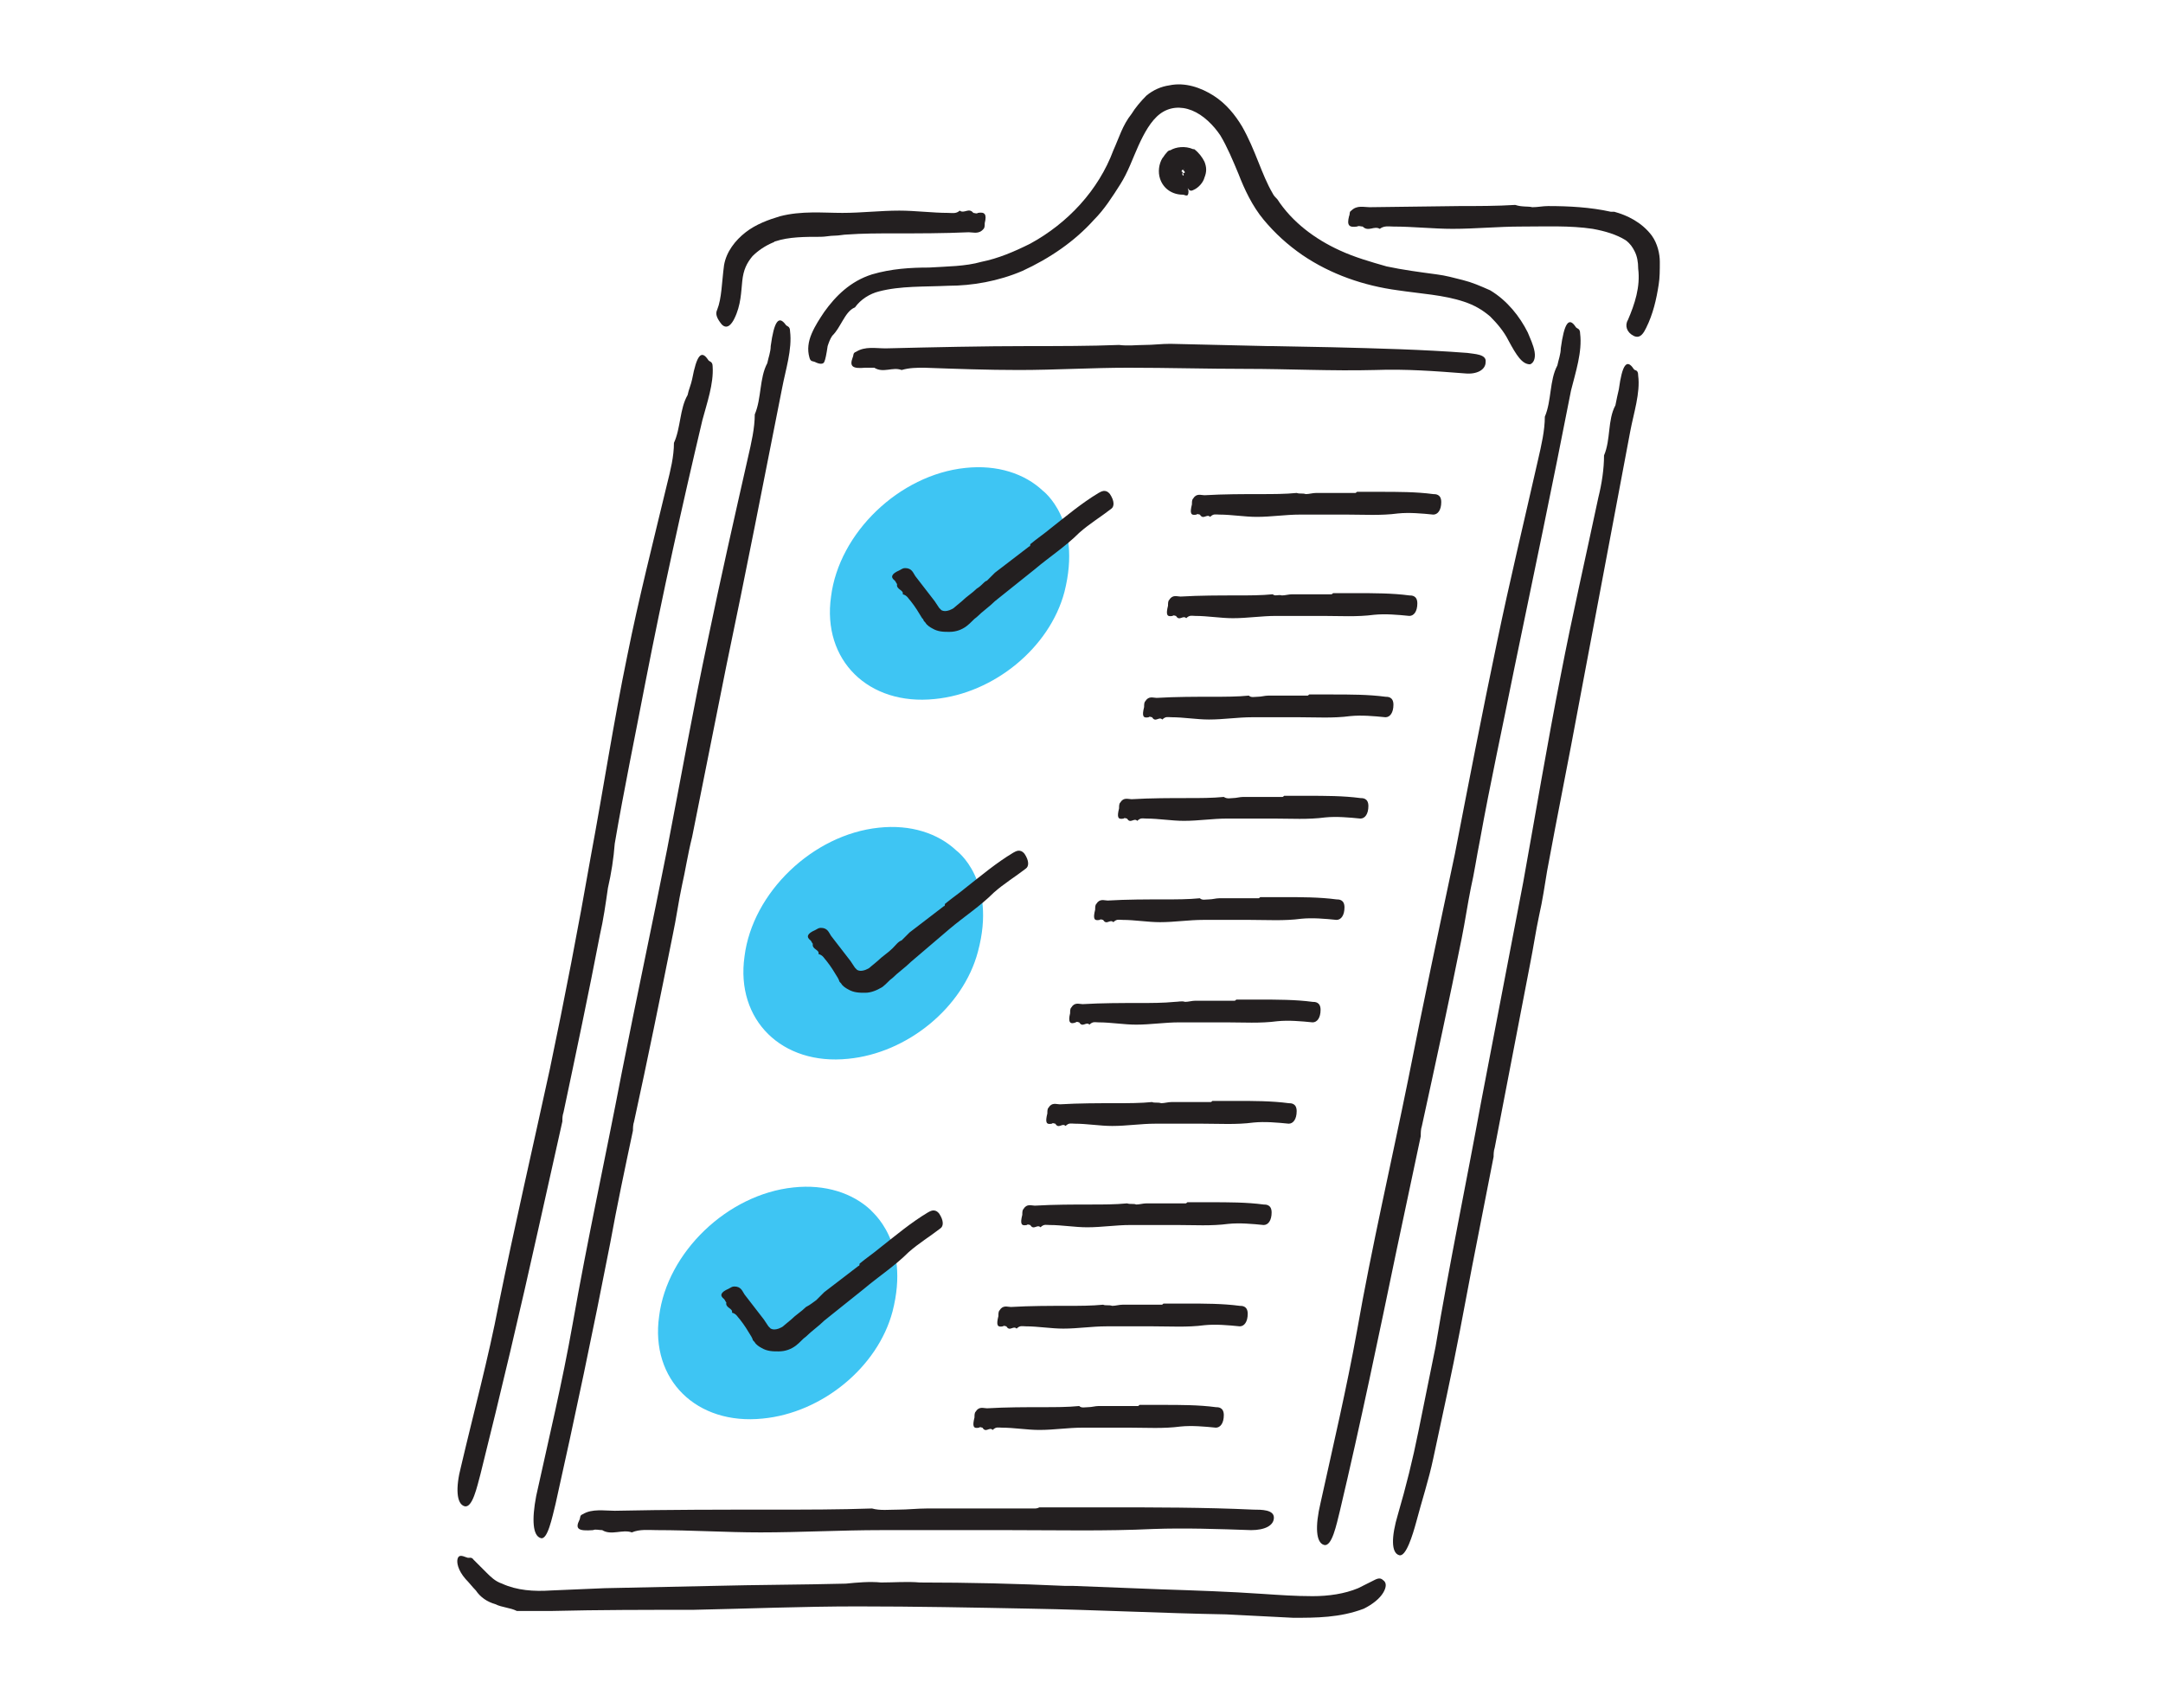<?xml version="1.0" encoding="utf-8"?>
<!-- Generator: Adobe Illustrator 25.2.3, SVG Export Plug-In . SVG Version: 6.00 Build 0)  -->
<svg version="1.1" id="Layer_1" xmlns="http://www.w3.org/2000/svg" xmlns:xlink="http://www.w3.org/1999/xlink" x="0px" y="0px"
	 viewBox="0 0 190 150" style="enable-background:new 0 0 190 150;" xml:space="preserve">
<style type="text/css">
	.st0{fill:#231F20;}
	.st1{fill:#3EC5F3;}
</style>
<g>
	<g>
		<g>
			<g>
				<path class="st0" d="M99.4,10c0.3-0.5,0.8-1.1,1.3-1.6c0.6-0.5,1.3-0.8,2-0.9c1.4-0.3,2.8,0.2,3.9,0.9c1.1,0.7,1.9,1.7,2.5,2.7
					c1.2,2.1,1.7,4.2,2.7,5.9c0.1,0.2,0.2,0.3,0.4,0.5l0,0c1.3,2,3.3,3.5,5.5,4.5c1.3,0.6,2.7,1,4.1,1.4c1.4,0.3,2.9,0.5,4.4,0.7
					c0.8,0.1,1.5,0.3,2.3,0.5c0.8,0.2,1.5,0.5,2.4,0.9c1.5,0.9,2.6,2.3,3.3,3.7c0.2,0.5,0.5,1.1,0.6,1.7c0.1,0.6-0.1,1-0.4,1.1
					c-0.7,0-1.2-0.8-1.9-2.1c-0.4-0.8-1-1.5-1.6-2.1c-0.7-0.6-1.4-1-2.3-1.3c-1.8-0.6-3.8-0.7-5.8-1c-3-0.4-5.9-1.4-8.4-3.1
					c-1.3-0.9-2.4-1.9-3.4-3.1c-1-1.2-1.7-2.7-2.2-4c-0.5-1.2-1-2.4-1.6-3.4c-0.6-0.9-1.5-1.8-2.5-2.2c-1-0.4-2-0.3-2.8,0.3
					c-0.8,0.6-1.4,1.7-1.9,2.8c-0.5,1.1-0.9,2.3-1.6,3.4c-0.7,1.1-1.4,2.2-2.3,3.1c-1.7,1.9-3.9,3.4-6.3,4.5
					c-2.1,0.9-4.4,1.3-6.5,1.3c-2.1,0.1-4.2,0-6.1,0.5c-0.8,0.2-1.6,0.7-2.1,1.4l0,0c-0.5,0.2-0.8,0.7-1.1,1.2
					c-0.3,0.5-0.5,0.9-0.9,1.3l0,0c-0.2,0.3-0.3,0.6-0.4,0.9c-0.1,0.7-0.2,1.2-0.3,1.4c-0.1,0.2-0.4,0.2-0.8,0
					c-0.2-0.1-0.4,0-0.5-0.4l0,0l0,0c-0.2-0.7-0.1-1.4,0.2-2.1c0.3-0.7,0.7-1.3,1.1-1.9c1-1.4,2.3-2.7,4.2-3.3
					c1.7-0.5,3.4-0.6,5-0.6c1.6-0.1,3.2-0.1,4.6-0.5c1.5-0.3,2.9-0.9,4.3-1.6c3.3-1.8,6-4.7,7.3-8.2C98.3,12.1,98.6,11,99.4,10
					L99.4,10z"/>
			</g>
		</g>
	</g>
	<g>
		<g>
			<g>
				<path class="st0" d="M100.5,30.3c0.8,0,1.5-0.1,2.3-0.1l8.6,0.2c0.1,0,0.3,0,0.4,0l0,0l5.2,0.1c4,0.1,8,0.2,11.9,0.5
					c0.6,0.1,1.7,0.1,1.6,0.8c0,0.7-0.8,1.1-1.8,1c-2.6-0.2-5.2-0.4-7.9-0.3c-3.8,0.1-7.6-0.1-11.4-0.1c-3.4,0-6.8-0.1-10.3-0.1
					c-3.2,0-6.4,0.2-9.6,0.2c-2.8,0-5.5-0.1-8.3-0.2c-0.7,0-1.3,0-2,0.2l0,0c-0.8-0.3-1.6,0.3-2.4-0.2l0,0c-0.3,0-0.5,0-0.8,0
					c-1.1,0.1-1.4-0.1-1.1-0.9c0.1-0.2,0-0.4,0.3-0.5l0,0l0,0c0.8-0.5,1.7-0.3,2.6-0.3c4.2-0.1,8.5-0.2,12.7-0.2
					c2.6,0,5.2,0,7.8-0.1C99.1,30.4,99.8,30.3,100.5,30.3L100.5,30.3z"/>
			</g>
		</g>
	</g>
	<g>
		<g>
			<g>
				<path class="st0" d="M102.4,13.5c0.1-0.1,0.2-0.3,0.4-0.3c0.5-0.3,1.3-0.4,2-0.1c0,0,0.1,0,0.1,0l0,0c0.4,0.3,0.7,0.7,0.9,1.1
					c0.2,0.5,0.2,0.9,0,1.4c-0.1,0.4-0.5,0.9-1,1.1c-0.2,0.1-0.4,0.1-0.6-0.5c-0.1-0.3-0.1-0.6-0.2-0.8c-0.1-0.2,0-0.1-0.1-0.2
					c-0.1-0.1,0,0,0.1,0c0.1,0,0.1-0.1,0-0.2c-0.1-0.1-0.1-0.1-0.1-0.1c0.1,0,0.1-0.1,0.1-0.1c-0.1,0.1,0,0,0,0.1c0,0,0,0,0,0
					c0,0-0.2,0-0.2,0.1c0,0,0,0,0,0.1c0,0-0.1,0-0.1,0l0,0l0.1,0l0,0c0,0,0.1,0,0.1,0c0,0-0.1,0.2,0,0.3c0,0,0.1,0.1,0.1-0.2l0,0
					c0,0.3,0-0.3,0,0.2l0,0c0,0,0,0.1,0,0c0-0.1,0.1,0.1,0.3,0.9c0,0.2,0.1,0.4,0.1,0.5l0,0l0,0c0,0.6-0.3,0.3-0.5,0.3
					c-0.9,0-1.7-0.5-2-1.4c-0.2-0.6-0.1-1.3,0.2-1.8C102.2,13.8,102.3,13.6,102.4,13.5L102.4,13.5z"/>
			</g>
		</g>
	</g>
	<g>
		<g>
			<g>
				<path class="st0" d="M73.3,20.7c-0.4,0-0.8,0.1-1.2,0.1c-1.4,0-2.8,0-4,0.4c-0.1,0-0.1,0.1-0.2,0.1l0,0
					c-0.7,0.3-1.3,0.7-1.8,1.2c-0.5,0.6-0.8,1.2-0.9,2.2c-0.1,0.9-0.1,2.1-0.7,3.3c-0.2,0.4-0.6,1-1.1,0.5C63,28,62.8,27.6,63,27.2
					c0.4-1,0.4-2.4,0.6-3.9c0.2-1.2,1-2.2,1.9-2.9c0.9-0.7,2-1.1,3-1.4c1.9-0.5,3.8-0.3,5.5-0.3c1.7,0,3.3-0.2,5-0.2
					c1.4,0,2.9,0.2,4.3,0.2c0.3,0,0.7,0.1,1-0.2l0,0c0.4,0.3,0.8-0.3,1.2,0.2l0,0c0.1,0,0.3,0.1,0.4,0c0.6-0.1,0.8,0.1,0.6,0.9
					c0,0.2,0,0.4-0.1,0.5l0,0l0,0c-0.4,0.5-0.9,0.3-1.3,0.3c-2.2,0.1-4.4,0.1-6.6,0.1c-1.4,0-2.7,0-4.1,0.1
					C74.1,20.6,73.7,20.7,73.3,20.7L73.3,20.7z"/>
			</g>
		</g>
	</g>
	<g>
		<g>
			<g>
				<path class="st0" d="M134.6,18.2c0.5,0,0.9-0.1,1.4-0.1c1.8,0,3.7,0.1,5.5,0.5c0.1,0,0.2,0,0.3,0l0,0c1.1,0.3,2.4,0.9,3.3,2.1
					c0.5,0.7,0.7,1.6,0.7,2.3c0,0.7,0,1.4-0.1,2c-0.2,1.3-0.5,2.6-1.1,3.8c-0.2,0.4-0.5,1-1.1,0.7c-0.6-0.3-0.8-0.9-0.5-1.4
					c0.6-1.4,1.1-2.9,0.9-4.5c0-0.6-0.1-1.1-0.3-1.5c-0.2-0.4-0.4-0.7-0.8-1c-0.8-0.5-1.8-0.8-2.9-1c-2-0.3-4.1-0.2-6.3-0.2
					c-2,0-4,0.2-6,0.2c-1.7,0-3.5-0.2-5.2-0.2c-0.4,0-0.8-0.1-1.2,0.2l0,0c-0.5-0.3-1,0.3-1.5-0.2l0,0c-0.2,0-0.3-0.1-0.5,0
					c-0.7,0.1-0.9-0.1-0.7-0.9c0.1-0.2,0-0.4,0.2-0.5l0,0l0,0c0.5-0.5,1.1-0.3,1.6-0.3l7.9-0.1c1.6,0,3.3,0,4.9-0.1
					C133.7,18.2,134.2,18.1,134.6,18.2L134.6,18.2z"/>
			</g>
		</g>
	</g>
	<g>
		<g>
			<g>
				<path class="st0" d="M53.4,78c-0.2,1.4-0.4,2.8-0.7,4.1c-1,5.2-2.1,10.4-3.2,15.6c-0.1,0.3-0.1,0.5-0.1,0.8l0,0l-2.1,9.4
					c-1.6,7.2-3.3,14.4-5.1,21.6c-0.3,1.1-0.7,3-1.4,2.8c-0.7-0.2-0.8-1.6-0.3-3.5c1.1-4.7,2.4-9.5,3.3-14.2
					c1.4-6.9,3-13.8,4.5-20.7c1.3-6.2,2.5-12.4,3.6-18.7c1.1-5.9,2-11.8,3.2-17.6c1-5,2.3-10.1,3.5-15.1c0.3-1.2,0.6-2.4,0.6-3.6
					l0,0c0.6-1.3,0.5-3,1.2-4.2l0,0c0.1-0.5,0.3-0.9,0.4-1.4c0.4-2.1,0.8-2.6,1.4-1.7c0.1,0.2,0.4,0.1,0.4,0.6l0,0l0,0
					c0.1,1.5-0.5,3.2-0.9,4.7c-1.8,7.6-3.5,15.3-5,23c-0.9,4.7-1.9,9.5-2.7,14.2C53.9,75.4,53.7,76.7,53.4,78L53.4,78z"/>
			</g>
		</g>
	</g>
	<g>
		<g>
			<g>
				<path class="st0" d="M135.2,80.4c-0.3,1.4-0.5,2.8-0.8,4.3l-3.1,16.1c-0.1,0.3-0.1,0.6-0.1,0.8l0,0l-1.9,9.7
					c-0.7,3.7-1.4,7.5-2.2,11.2c-0.4,1.9-0.8,3.7-1.2,5.6c-0.4,1.9-1,3.7-1.5,5.6c-0.3,1.1-0.9,3.1-1.5,2.9
					c-0.7-0.2-0.7-1.6-0.1-3.6c0.7-2.4,1.3-4.8,1.8-7.3c0.5-2.5,1-4.9,1.5-7.4c1.2-7.2,2.7-14.4,4-21.5l3.7-19.3
					c1.1-6.1,2.1-12.1,3.3-18.2c1-5.2,2.2-10.4,3.3-15.6c0.3-1.2,0.5-2.5,0.5-3.7l0,0c0.6-1.4,0.3-3.1,1-4.4l0,0
					c0.1-0.5,0.2-1,0.3-1.4c0.3-2.2,0.7-2.7,1.3-1.8c0.1,0.2,0.4,0,0.4,0.6l0,0l0,0c0.2,1.5-0.4,3.3-0.7,4.9l-4.5,23.9
					c-0.9,4.9-1.9,9.8-2.8,14.7C135.7,77.7,135.5,79.1,135.2,80.4L135.2,80.4z"/>
			</g>
		</g>
	</g>
	<g>
		<g>
			<g>
				<path class="st0" d="M77.4,139c1.1,0,2.3-0.1,3.4,0c4.3,0,8.5,0.1,12.8,0.3c0.2,0,0.4,0,0.7,0l0,0l7.7,0.3c3,0.1,6,0.2,8.9,0.4
					c1.5,0.1,2.9,0.2,4.4,0.2c1.4,0,2.8-0.2,4-0.7c0.4-0.2,0.8-0.4,1.2-0.6c0.4-0.2,0.7-0.4,1-0.1c0.3,0.2,0.3,0.6,0,1.1
					c-0.3,0.5-0.9,1-1.7,1.4c-2.1,0.8-4.2,0.8-6.2,0.8c-2-0.1-3.9-0.2-5.9-0.3c-5.7-0.1-11.4-0.4-17.1-0.5
					c-5.1-0.1-10.2-0.2-15.3-0.2c-4.8,0-9.6,0.2-14.4,0.3c-4.1,0-8.3,0-12.4,0.1c-1,0-2.1,0-3.1,0l0,0c-0.6-0.3-1.3-0.3-1.9-0.6
					c-0.7-0.2-1.3-0.6-1.7-1.2l0,0c-0.3-0.3-0.6-0.7-0.9-1c-0.7-0.8-0.8-1.5-0.7-1.8c0.1-0.3,0.3-0.3,0.8-0.1
					c0.2,0.1,0.4-0.1,0.6,0.2l0,0l0,0c0.4,0.4,0.7,0.7,1.1,1.1c0.4,0.4,0.8,0.8,1.4,1c1.3,0.6,2.8,0.7,4.3,0.6l4.7-0.2l9.5-0.2
					c3.9-0.1,7.8-0.1,11.7-0.2C75.3,139,76.4,138.9,77.4,139L77.4,139z"/>
			</g>
		</g>
	</g>
	<g>
		<g>
			<g>
				<path class="st0" d="M59.9,77.8c-0.3,1.4-0.5,2.9-0.8,4.3c-1.1,5.5-2.2,10.9-3.4,16.4c-0.1,0.3-0.1,0.6-0.1,0.8l0,0
					c-0.7,3.3-1.4,6.6-2,9.9c-1.5,7.7-3.1,15.3-4.8,22.9c-0.3,1.2-0.7,3.2-1.3,3c-0.7-0.2-0.8-1.6-0.4-3.7c1.1-5,2.3-10,3.2-15.1
					c1.3-7.4,2.9-14.7,4.3-22c1.3-6.6,2.7-13.1,4-19.7c1.2-6.2,2.3-12.4,3.6-18.5c1.1-5.3,2.3-10.6,3.5-15.9
					c0.3-1.3,0.6-2.6,0.6-3.8l0,0c0.6-1.4,0.4-3.2,1.1-4.5l0,0c0.1-0.5,0.3-1,0.3-1.5c0.3-2.2,0.7-2.7,1.3-1.9
					c0.1,0.2,0.4,0.1,0.4,0.6c0,0,0,0,0,0l0,0c0.2,1.6-0.4,3.4-0.7,5c-1.6,8.1-3.2,16.3-4.9,24.4c-1,5-2,10-3,15
					C60.4,75.1,60.2,76.5,59.9,77.8L59.9,77.8z"/>
			</g>
		</g>
	</g>
	<g>
		<g>
			<g>
				<path class="st0" d="M129.2,78c-0.3,1.5-0.5,2.9-0.8,4.4c-1.1,5.5-2.3,11-3.5,16.5c-0.1,0.3-0.1,0.6-0.1,0.9l0,0
					c-0.7,3.3-1.4,6.6-2.1,9.9c-1.6,7.7-3.2,15.4-5,23c-0.3,1.2-0.7,3.2-1.4,3c-0.7-0.2-0.8-1.6-0.3-3.7c1.1-5,2.3-10.1,3.2-15.1
					c1.3-7.4,3-14.7,4.5-22.1c1.3-6.6,2.7-13.2,4.1-19.8c1.2-6.2,2.4-12.4,3.7-18.6c1.1-5.3,2.4-10.7,3.6-16
					c0.3-1.3,0.6-2.6,0.6-3.8l0,0c0.6-1.4,0.4-3.2,1.1-4.5l0,0c0.1-0.5,0.3-1,0.3-1.5c0.3-2.2,0.7-2.8,1.3-1.9
					c0.1,0.2,0.4,0.1,0.4,0.6c0,0,0,0,0,0l0,0c0.2,1.6-0.4,3.4-0.8,5c-1.6,8.2-3.3,16.3-5,24.5c-1,5-2.1,10-3,15
					C129.7,75.3,129.5,76.7,129.2,78L129.2,78z"/>
			</g>
		</g>
	</g>
	<g>
		<g>
			<g>
				<path class="st0" d="M78.9,132.6c0.8,0,1.7-0.1,2.5-0.1c3.1,0,6.3,0,9.4,0c0.2,0,0.3,0,0.5-0.1l0,0c1.9,0,3.8,0,5.7,0
					c4.4,0,8.8,0,13.1,0.2c0.7,0,1.8,0,1.8,0.7c0,0.7-0.8,1.1-2,1.1c-2.9-0.1-5.8-0.2-8.6-0.1c-4.2,0.2-8.4,0.1-12.6,0.1
					c-3.8,0-7.5,0-11.3,0c-3.5,0-7.1,0.2-10.6,0.2c-3,0-6.1-0.2-9.1-0.2c-0.7,0-1.5-0.1-2.2,0.2l0,0c-0.8-0.3-1.8,0.3-2.6-0.2l0,0
					c-0.3,0-0.6-0.1-0.8,0c-1.3,0.1-1.6-0.1-1.2-0.9c0.1-0.2,0-0.4,0.3-0.5c0,0,0,0,0,0l0,0c0.8-0.5,1.9-0.3,2.8-0.3
					c4.7-0.1,9.3-0.1,14-0.1c2.9,0,5.7,0,8.6-0.1C77.3,132.7,78.1,132.6,78.9,132.6L78.9,132.6z"/>
			</g>
		</g>
	</g>
	<g>
		<g>
			<path class="st1" d="M93.5,52c-1.3,4.9-6.2,8.9-11.4,9.4c-5.8,0.6-9.9-3.4-9.1-9c0.7-5.6,6-10.7,11.8-11.3c2.8-0.3,5.2,0.5,6.8,2
				C91.6,43.1,95.1,45.7,93.5,52z"/>
		</g>
		<g>
			<g>
				<g>
					<path class="st0" d="M86.7,51c0.2-0.2,0.5-0.5,0.7-0.7l3-2.3c0.1,0,0.1-0.1,0.1-0.2l0,0c0.6-0.5,1.2-0.9,1.8-1.4
						c1.4-1.1,2.7-2.2,4.2-3.1c0.2-0.1,0.6-0.4,1,0.1c0.4,0.6,0.4,1.1,0.1,1.3c-0.9,0.7-1.9,1.3-2.8,2.1c-1.2,1.2-2.6,2.1-3.9,3.2
						l-3.5,2.8c-0.5,0.5-1.1,0.9-1.6,1.4c-0.3,0.2-0.5,0.5-0.9,0.8c-0.4,0.3-0.9,0.5-1.5,0.5c-0.5,0-1,0-1.5-0.3
						c-0.2-0.1-0.5-0.3-0.6-0.5c-0.1-0.1-0.2-0.2-0.2-0.3L81,54.3c-0.3-0.5-0.6-1-1-1.5c-0.2-0.2-0.3-0.5-0.7-0.6l0,0
						c0.1-0.4-0.6-0.4-0.5-0.9l0,0c-0.1-0.1-0.1-0.2-0.2-0.3c-0.4-0.3-0.3-0.6,0.4-0.9c0.2-0.1,0.3-0.2,0.5-0.2l0,0l0,0
						c0.6,0,0.7,0.4,0.9,0.7l1.7,2.2l0.4,0.6c0.1,0.1,0.1,0.1,0.2,0.2c0.2,0.1,0.4,0.1,0.7,0c0.2-0.1,0.3-0.1,0.5-0.3l0.6-0.5
						c0.4-0.4,0.9-0.7,1.3-1.1C86.3,51.4,86.4,51.1,86.7,51L86.7,51z"/>
				</g>
			</g>
		</g>
	</g>
	<g>
		<g>
			<g>
				<path class="st0" d="M114.7,43.4c0.3,0,0.6-0.1,0.9-0.1c1.1,0,2.3,0,3.4,0c0.1,0,0.1,0,0.2-0.1l0,0c0.7,0,1.4,0,2,0
					c1.6,0,3.2,0,4.7,0.2c0.2,0,0.7,0,0.7,0.7c0,0.7-0.3,1.1-0.7,1.1c-1-0.1-2.1-0.2-3.1-0.1c-1.5,0.2-3,0.1-4.5,0.1
					c-1.4,0-2.7,0-4.1,0c-1.3,0-2.5,0.2-3.8,0.2c-1.1,0-2.2-0.2-3.3-0.2c-0.3,0-0.5-0.1-0.8,0.2l0,0c-0.3-0.3-0.6,0.3-0.9-0.2l0,0
					c-0.1,0-0.2-0.1-0.3,0c-0.5,0.1-0.6-0.1-0.4-0.9c0-0.2,0-0.4,0.1-0.5c0,0,0,0,0,0l0,0c0.3-0.5,0.7-0.3,1-0.3
					c1.7-0.1,3.4-0.1,5-0.1c1,0,2.1,0,3.1-0.1C114.2,43.4,114.4,43.3,114.7,43.4L114.7,43.4z"/>
			</g>
		</g>
	</g>
	<g>
		<g>
			<g>
				<path class="st0" d="M112.6,52.3c0.3,0,0.6-0.1,0.9-0.1c1.1,0,2.3,0,3.4,0c0.1,0,0.1,0,0.2-0.1l0,0c0.7,0,1.4,0,2,0
					c1.6,0,3.2,0,4.7,0.2c0.2,0,0.7,0,0.7,0.7c0,0.7-0.3,1.1-0.7,1.1c-1-0.1-2.1-0.2-3.1-0.1c-1.5,0.2-3,0.1-4.5,0.1
					c-1.4,0-2.7,0-4.1,0c-1.3,0-2.5,0.2-3.8,0.2c-1.1,0-2.2-0.2-3.3-0.2c-0.3,0-0.5-0.1-0.8,0.2l0,0c-0.3-0.3-0.6,0.3-0.9-0.2l0,0
					c-0.1,0-0.2-0.1-0.3,0c-0.5,0.1-0.6-0.1-0.4-0.9c0-0.2,0-0.4,0.1-0.5c0,0,0,0,0,0l0,0c0.3-0.5,0.7-0.3,1-0.3
					c1.7-0.1,3.4-0.1,5-0.1c1,0,2.1,0,3.1-0.1C112,52.4,112.3,52.2,112.6,52.3L112.6,52.3z"/>
			</g>
		</g>
	</g>
	<g>
		<g>
			<g>
				<path class="st0" d="M110.5,61.2c0.3,0,0.6-0.1,0.9-0.1c1.1,0,2.3,0,3.4,0c0.1,0,0.1,0,0.2-0.1l0,0c0.7,0,1.4,0,2,0
					c1.6,0,3.2,0,4.7,0.2c0.2,0,0.7,0,0.7,0.7c0,0.7-0.3,1.1-0.7,1.1c-1-0.1-2.1-0.2-3.1-0.1c-1.5,0.2-3,0.1-4.5,0.1
					c-1.4,0-2.7,0-4.1,0c-1.3,0-2.5,0.2-3.8,0.2c-1.1,0-2.2-0.2-3.3-0.2c-0.3,0-0.5-0.1-0.8,0.2l0,0c-0.3-0.3-0.6,0.3-0.9-0.2l0,0
					c-0.1,0-0.2-0.1-0.3,0c-0.5,0.1-0.6-0.1-0.4-0.9c0-0.2,0-0.4,0.1-0.5c0,0,0,0,0,0l0,0c0.3-0.5,0.7-0.3,1-0.3
					c1.7-0.1,3.4-0.1,5-0.1c1,0,2.1,0,3.1-0.1C109.9,61.3,110.2,61.2,110.5,61.2L110.5,61.2z"/>
			</g>
		</g>
	</g>
	<g>
		<g>
			<g>
				<path class="st0" d="M108.3,70.1c0.3,0,0.6-0.1,0.9-0.1c1.1,0,2.3,0,3.4,0c0.1,0,0.1,0,0.2-0.1l0,0c0.7,0,1.4,0,2,0
					c1.6,0,3.2,0,4.7,0.2c0.2,0,0.7,0,0.7,0.7c0,0.7-0.3,1.1-0.7,1.1c-1-0.1-2.1-0.2-3.1-0.1c-1.5,0.2-3,0.1-4.5,0.1
					c-1.4,0-2.7,0-4.1,0c-1.3,0-2.5,0.2-3.8,0.2c-1.1,0-2.2-0.2-3.3-0.2c-0.3,0-0.5-0.1-0.8,0.2l0,0c-0.3-0.3-0.6,0.3-0.9-0.2l0,0
					c-0.1,0-0.2-0.1-0.3,0c-0.5,0.1-0.6-0.1-0.4-0.9c0-0.2,0-0.4,0.1-0.5c0,0,0,0,0,0l0,0c0.3-0.5,0.7-0.3,1-0.3
					c1.7-0.1,3.4-0.1,5-0.1c1,0,2.1,0,3.1-0.1C107.8,70.2,108.1,70.1,108.3,70.1L108.3,70.1z"/>
			</g>
		</g>
	</g>
	<g>
		<g>
			<g>
				<path class="st0" d="M106.2,79c0.3,0,0.6-0.1,0.9-0.1c1.1,0,2.3,0,3.4,0c0.1,0,0.1,0,0.2-0.1l0,0c0.7,0,1.4,0,2,0
					c1.6,0,3.2,0,4.7,0.2c0.2,0,0.7,0,0.7,0.7c0,0.7-0.3,1.1-0.7,1.1c-1-0.1-2.1-0.2-3.1-0.1c-1.5,0.2-3,0.1-4.5,0.1
					c-1.4,0-2.7,0-4.1,0c-1.3,0-2.5,0.2-3.8,0.2c-1.1,0-2.2-0.2-3.3-0.2c-0.3,0-0.5-0.1-0.8,0.2l0,0c-0.3-0.3-0.6,0.3-0.9-0.2l0,0
					c-0.1,0-0.2-0.1-0.3,0c-0.5,0.1-0.6-0.1-0.4-0.9c0-0.2,0-0.4,0.1-0.5c0,0,0,0,0,0l0,0c0.3-0.5,0.7-0.3,1-0.3
					c1.7-0.1,3.4-0.1,5-0.1c1,0,2.1,0,3.1-0.1C105.6,79.1,105.9,79,106.2,79L106.2,79z"/>
			</g>
		</g>
	</g>
	<g>
		<g>
			<g>
				<path class="st0" d="M104.1,88c0.3,0,0.6-0.1,0.9-0.1c1.1,0,2.3,0,3.4,0c0.1,0,0.1,0,0.2-0.1l0,0c0.7,0,1.4,0,2,0
					c1.6,0,3.2,0,4.7,0.2c0.2,0,0.7,0,0.7,0.7c0,0.7-0.3,1.1-0.7,1.1c-1-0.1-2.1-0.2-3.1-0.1c-1.5,0.2-3,0.1-4.5,0.1
					c-1.4,0-2.7,0-4.1,0c-1.3,0-2.5,0.2-3.8,0.2c-1.1,0-2.2-0.2-3.3-0.2c-0.3,0-0.5-0.1-0.8,0.2l0,0c-0.3-0.3-0.6,0.3-0.9-0.2l0,0
					c-0.1,0-0.2-0.1-0.3,0C94,90,93.8,89.8,94,89c0-0.2,0-0.4,0.1-0.5c0,0,0,0,0,0l0,0c0.3-0.5,0.7-0.3,1-0.3c1.7-0.1,3.4-0.1,5-0.1
					c1,0,2.1,0,3.1-0.1C103.5,88,103.8,87.9,104.1,88L104.1,88z"/>
			</g>
		</g>
	</g>
	<g>
		<g>
			<g>
				<path class="st0" d="M102,96.9c0.3,0,0.6-0.1,0.9-0.1c1.1,0,2.3,0,3.4,0c0.1,0,0.1,0,0.2-0.1l0,0c0.7,0,1.4,0,2,0
					c1.6,0,3.2,0,4.7,0.2c0.2,0,0.7,0,0.7,0.7c0,0.7-0.3,1.1-0.7,1.1c-1-0.1-2.1-0.2-3.1-0.1c-1.5,0.2-3,0.1-4.5,0.1
					c-1.4,0-2.7,0-4.1,0c-1.3,0-2.5,0.2-3.8,0.2c-1.1,0-2.2-0.2-3.3-0.2c-0.3,0-0.5-0.1-0.8,0.2l0,0c-0.3-0.3-0.6,0.3-0.9-0.2l0,0
					c-0.1,0-0.2-0.1-0.3,0c-0.5,0.1-0.6-0.1-0.4-0.9c0-0.2,0-0.4,0.1-0.5c0,0,0,0,0,0l0,0c0.3-0.5,0.7-0.3,1-0.3
					c1.7-0.1,3.4-0.1,5-0.1c1,0,2.1,0,3.1-0.1C101.4,96.9,101.7,96.8,102,96.9L102,96.9z"/>
			</g>
		</g>
	</g>
	<g>
		<g>
			<g>
				<path class="st0" d="M99.8,105.8c0.3,0,0.6-0.1,0.9-0.1c1.1,0,2.3,0,3.4,0c0.1,0,0.1,0,0.2-0.1l0,0c0.7,0,1.4,0,2,0
					c1.6,0,3.2,0,4.7,0.2c0.2,0,0.7,0,0.7,0.7c0,0.7-0.3,1.1-0.7,1.1c-1-0.1-2.1-0.2-3.1-0.1c-1.5,0.2-3,0.1-4.5,0.1
					c-1.4,0-2.7,0-4.1,0c-1.3,0-2.5,0.2-3.8,0.2c-1.1,0-2.2-0.2-3.3-0.2c-0.3,0-0.5-0.1-0.8,0.2l0,0c-0.3-0.3-0.6,0.3-0.9-0.2l0,0
					c-0.1,0-0.2-0.1-0.3,0c-0.5,0.1-0.6-0.1-0.4-0.9c0-0.2,0-0.4,0.1-0.5c0,0,0,0,0,0l0,0c0.3-0.5,0.7-0.3,1-0.3
					c1.7-0.1,3.4-0.1,5-0.1c1,0,2.1,0,3.1-0.1C99.3,105.8,99.6,105.7,99.8,105.8L99.8,105.8z"/>
			</g>
		</g>
	</g>
	<g>
		<g>
			<g>
				<path class="st0" d="M97.7,114.7c0.3,0,0.6-0.1,0.9-0.1c1.1,0,2.3,0,3.4,0c0.1,0,0.1,0,0.2-0.1l0,0c0.7,0,1.4,0,2,0
					c1.6,0,3.2,0,4.7,0.2c0.2,0,0.7,0,0.7,0.7c0,0.7-0.3,1.1-0.7,1.1c-1-0.1-2.1-0.2-3.1-0.1c-1.5,0.2-3,0.1-4.5,0.1
					c-1.4,0-2.7,0-4.1,0c-1.3,0-2.5,0.2-3.8,0.2c-1.1,0-2.2-0.2-3.3-0.2c-0.3,0-0.5-0.1-0.8,0.2l0,0c-0.3-0.3-0.6,0.3-0.9-0.2l0,0
					c-0.1,0-0.2-0.1-0.3,0c-0.5,0.1-0.6-0.1-0.4-0.9c0-0.2,0-0.4,0.1-0.5c0,0,0,0,0,0l0,0c0.3-0.5,0.7-0.3,1-0.3
					c1.7-0.1,3.4-0.1,5-0.1c1,0,2.1,0,3.1-0.1C97.1,114.7,97.4,114.6,97.7,114.7L97.7,114.7z"/>
			</g>
		</g>
	</g>
	<g>
		<g>
			<g>
				<path class="st0" d="M95.6,123.6c0.3,0,0.6-0.1,0.9-0.1c1.1,0,2.3,0,3.4,0c0.1,0,0.1,0,0.2-0.1l0,0c0.7,0,1.4,0,2,0
					c1.6,0,3.2,0,4.7,0.2c0.2,0,0.7,0,0.7,0.7c0,0.7-0.3,1.1-0.7,1.1c-1-0.1-2.1-0.2-3.1-0.1c-1.5,0.2-3,0.1-4.5,0.1
					c-1.4,0-2.7,0-4.1,0c-1.3,0-2.5,0.2-3.8,0.2c-1.1,0-2.2-0.2-3.3-0.2c-0.3,0-0.5-0.1-0.8,0.2l0,0c-0.3-0.3-0.6,0.3-0.9-0.2l0,0
					c-0.1,0-0.2-0.1-0.3,0c-0.5,0.1-0.6-0.1-0.4-0.9c0-0.2,0-0.4,0.1-0.5c0,0,0,0,0,0l0,0c0.3-0.5,0.7-0.3,1-0.3
					c1.7-0.1,3.4-0.1,5-0.1c1,0,2.1,0,3.1-0.1C95,123.7,95.3,123.6,95.6,123.6L95.6,123.6z"/>
			</g>
		</g>
	</g>
	<g>
		<g>
			<path class="st1" d="M85.9,83.6c-1.3,4.9-6.2,8.9-11.4,9.4c-5.8,0.6-9.9-3.4-9.1-9c0.7-5.6,6-10.7,11.8-11.3
				c2.8-0.3,5.2,0.5,6.8,2C84,74.7,87.6,77.3,85.9,83.6z"/>
		</g>
		<g>
			<g>
				<g>
					<path class="st0" d="M79.2,82.6c0.2-0.2,0.5-0.5,0.7-0.7l3-2.3c0.1,0,0.1-0.1,0.1-0.2l0,0c0.6-0.5,1.2-0.9,1.8-1.4
						c1.4-1.1,2.7-2.2,4.2-3.1c0.2-0.1,0.6-0.4,1,0.1c0.4,0.6,0.4,1.1,0.1,1.3c-0.9,0.7-1.9,1.3-2.8,2.1c-1.2,1.2-2.6,2.1-3.9,3.2
						L80,84.5c-0.5,0.5-1.1,0.9-1.6,1.4c-0.3,0.2-0.5,0.5-0.9,0.8C77,87,76.5,87.2,76,87.2c-0.5,0-1,0-1.5-0.3
						c-0.2-0.1-0.5-0.3-0.6-0.5c-0.1-0.1-0.2-0.2-0.2-0.3l-0.1-0.2c-0.3-0.5-0.6-1-1-1.5c-0.2-0.2-0.3-0.5-0.7-0.6l0,0
						c0.1-0.4-0.6-0.4-0.5-0.9l0,0c-0.1-0.1-0.1-0.2-0.2-0.3c-0.4-0.3-0.3-0.6,0.4-0.9c0.2-0.1,0.3-0.2,0.5-0.2l0,0l0,0
						c0.6,0,0.7,0.4,0.9,0.7l1.7,2.2l0.4,0.6c0.1,0.1,0.1,0.1,0.2,0.2c0.2,0.1,0.4,0.1,0.7,0c0.2-0.1,0.3-0.1,0.5-0.3l0.6-0.5
						c0.4-0.4,0.9-0.7,1.3-1.1C78.7,83,78.9,82.7,79.2,82.6L79.2,82.6z"/>
				</g>
			</g>
		</g>
	</g>
	<g>
		<g>
			<path class="st1" d="M78.4,115.2c-1.3,4.9-6.2,8.9-11.4,9.4c-5.8,0.6-9.9-3.4-9.1-9c0.7-5.6,6-10.7,11.8-11.3
				c2.8-0.3,5.2,0.5,6.8,2C76.5,106.4,80,109,78.4,115.2z"/>
		</g>
		<g>
			<g>
				<g>
					<path class="st0" d="M71.7,114.2c0.2-0.2,0.5-0.5,0.7-0.7l3-2.3c0.1,0,0.1-0.1,0.1-0.2l0,0c0.6-0.5,1.2-0.9,1.8-1.4
						c1.4-1.1,2.7-2.2,4.2-3.1c0.2-0.1,0.6-0.4,1,0.1c0.4,0.6,0.4,1.1,0.1,1.3c-0.9,0.7-1.9,1.3-2.8,2.1c-1.2,1.2-2.6,2.1-3.9,3.2
						l-3.5,2.8c-0.5,0.5-1.1,0.9-1.6,1.4c-0.3,0.2-0.5,0.5-0.9,0.8c-0.4,0.3-0.9,0.5-1.5,0.5c-0.5,0-1,0-1.5-0.3
						c-0.2-0.1-0.5-0.3-0.6-0.5c-0.1-0.1-0.2-0.2-0.2-0.3l-0.1-0.2c-0.3-0.5-0.6-1-1-1.5c-0.2-0.2-0.3-0.5-0.7-0.6l0,0
						c0.1-0.4-0.6-0.4-0.5-0.9l0,0c-0.1-0.1-0.1-0.2-0.2-0.3c-0.4-0.3-0.3-0.6,0.4-0.9c0.2-0.1,0.3-0.2,0.5-0.2l0,0l0,0
						c0.6,0,0.7,0.4,0.9,0.7l1.7,2.2l0.4,0.6c0.1,0.1,0.1,0.1,0.2,0.2c0.2,0.1,0.4,0.1,0.7,0c0.2-0.1,0.3-0.1,0.5-0.3l0.6-0.5
						c0.4-0.4,0.9-0.7,1.3-1.1C71.2,114.6,71.4,114.4,71.7,114.2L71.7,114.2z"/>
				</g>
			</g>
		</g>
	</g>
</g>
</svg>
